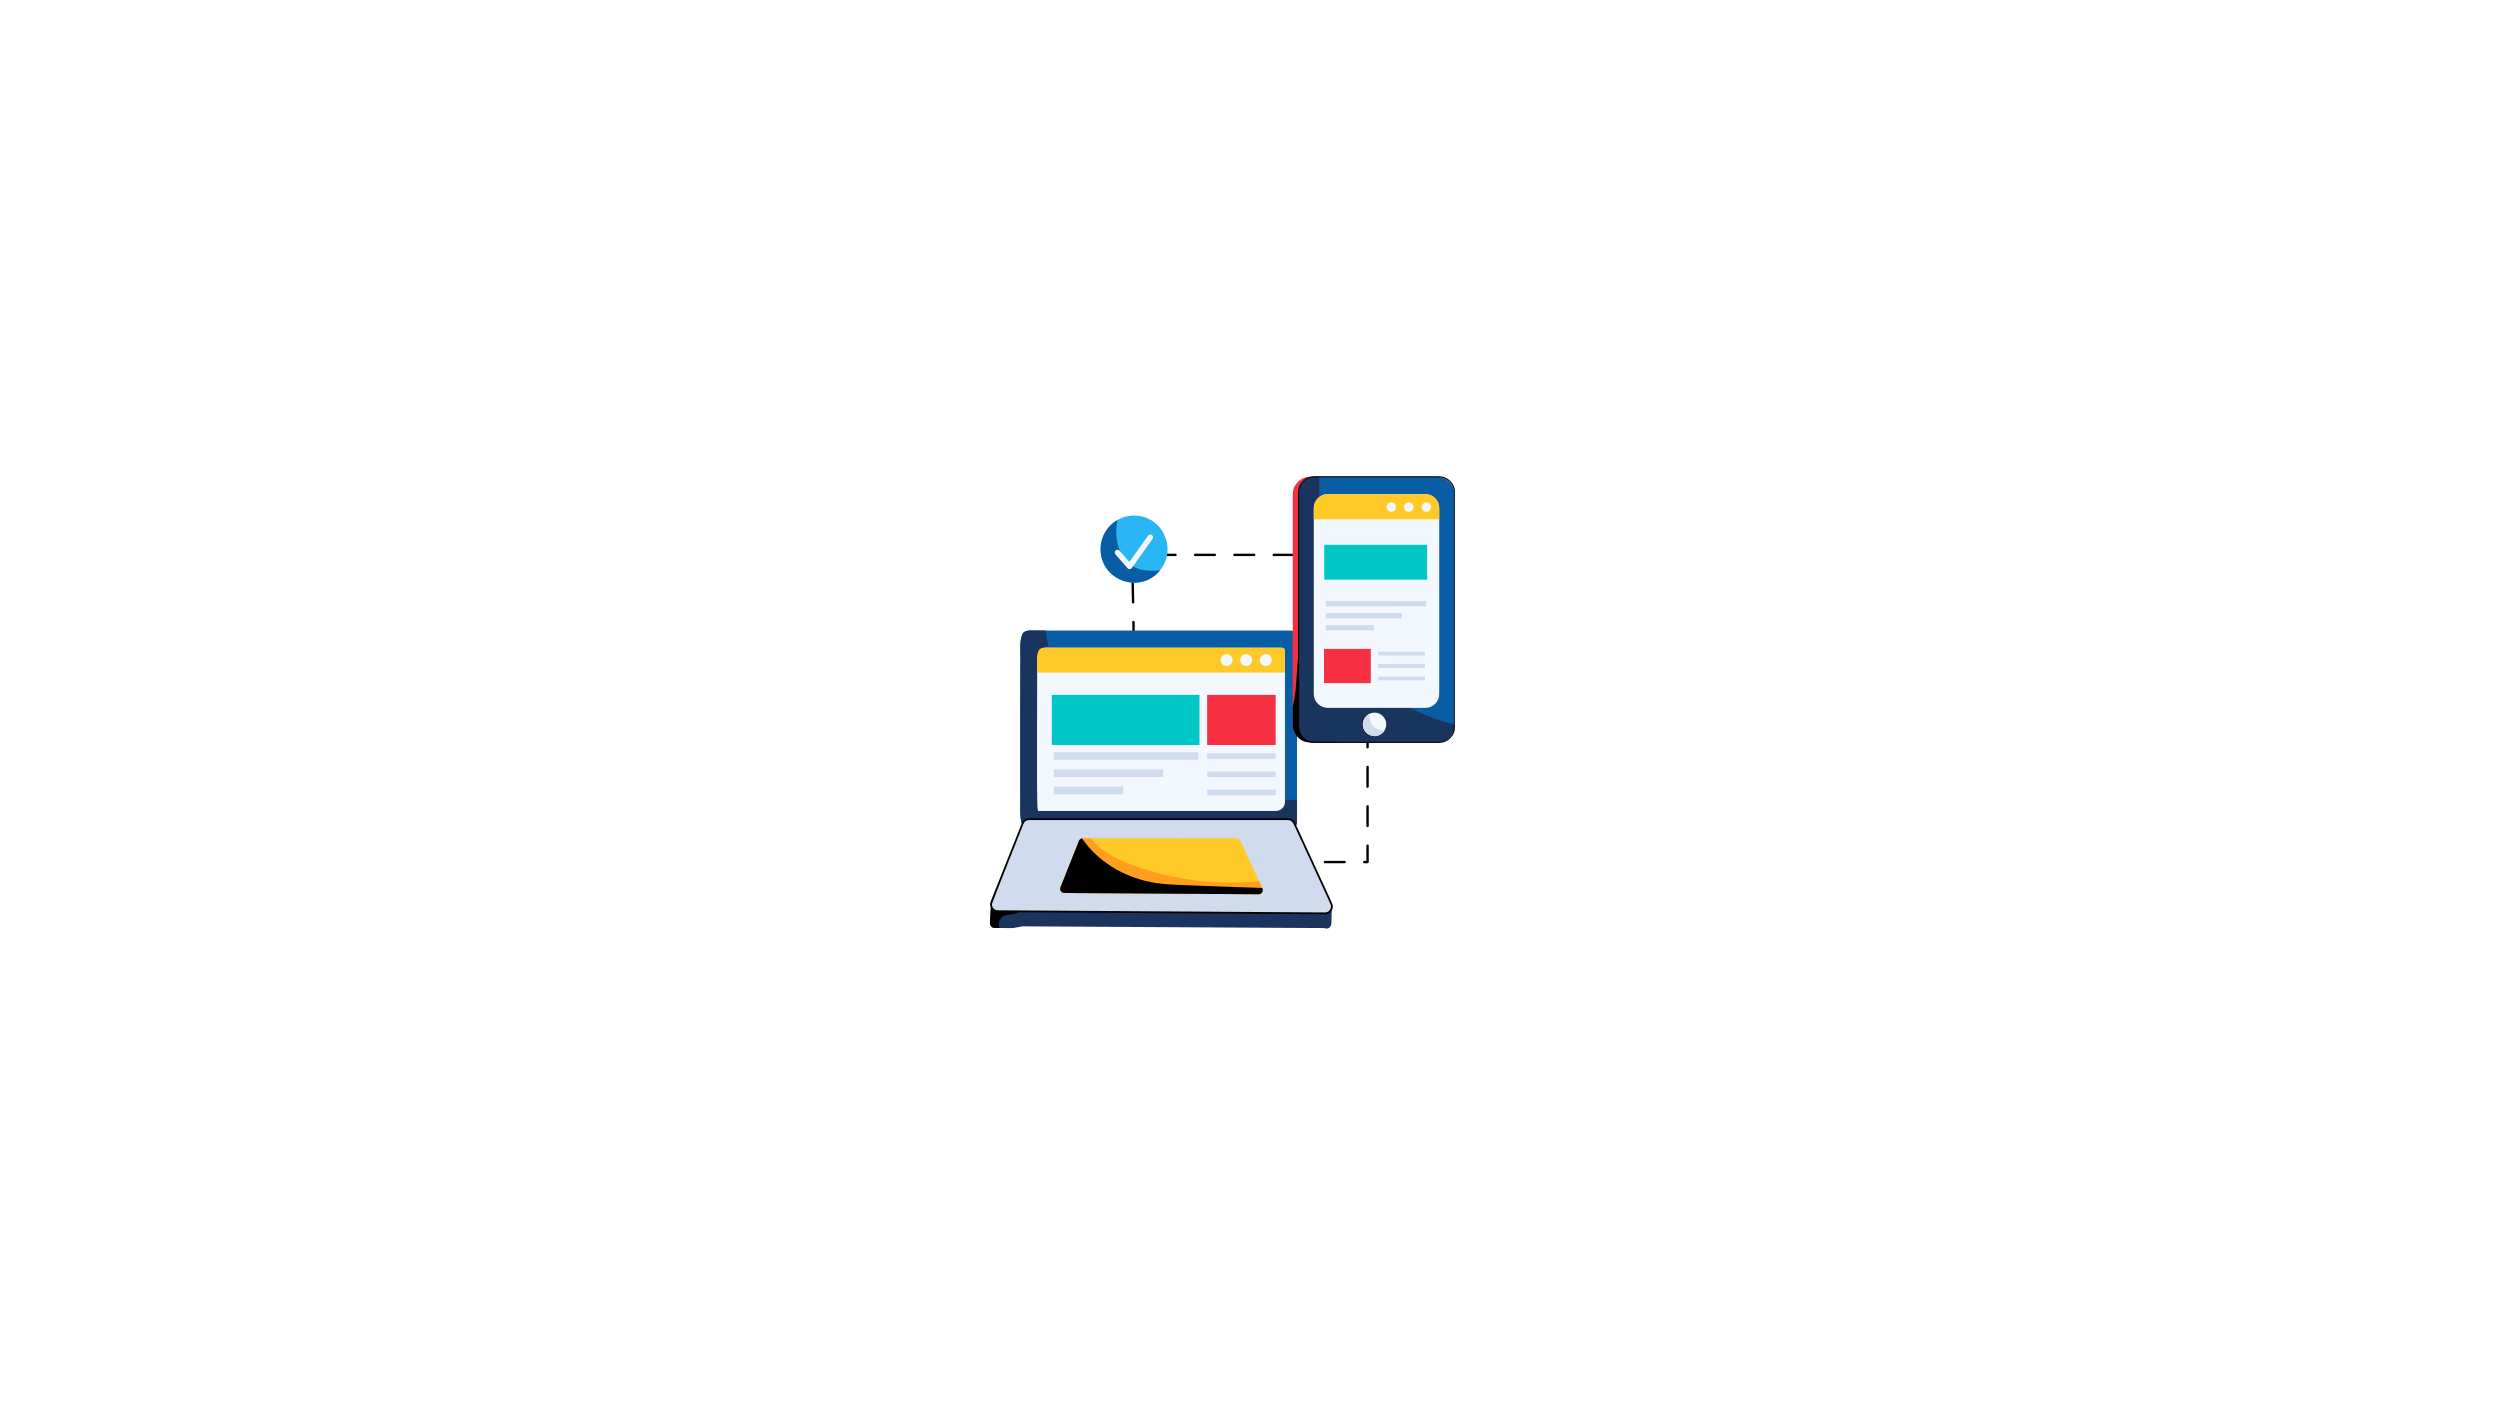 <svg xmlns="http://www.w3.org/2000/svg" xmlns:xlink="http://www.w3.org/1999/xlink" width="1920" zoomAndPan="magnify" viewBox="0 0 1440 810" height="1080" preserveAspectRatio="xMidYMid meet" version="1.0"><defs><clipPath id="668763afe3"><path d="M 747 274 L 837.953 274 L 837.953 428 L 747 428 Z M 747 274 " clip-rule="nonzero"/></clipPath><clipPath id="b1738d8995"><path d="M 747 274 L 837.953 274 L 837.953 428 L 747 428 Z M 747 274 " clip-rule="nonzero"/></clipPath></defs><path fill="#000000" d="M 652.973 370.305 C 652.59 370.305 652.281 369.992 652.281 369.613 C 652.281 365.832 652.246 362.062 652.188 358.285 C 652.184 357.902 652.488 357.586 652.867 357.582 C 653.219 357.648 653.566 357.879 653.57 358.262 C 653.629 362.047 653.664 365.828 653.664 369.613 C 653.664 369.992 653.352 370.305 652.973 370.305 Z M 652.664 347.633 C 652.289 347.633 651.98 347.336 651.973 346.957 C 651.871 342.242 651.789 338.641 651.73 335.625 C 651.711 334.688 653.102 334.715 653.113 335.598 C 653.172 338.629 653.246 341.895 653.355 346.926 C 653.363 347.309 653.062 347.625 652.68 347.633 C 652.676 347.633 652.672 347.633 652.664 347.633 Z M 761.289 320.297 L 756.355 320.297 C 755.441 320.297 755.441 318.914 756.355 318.914 L 761.289 318.914 C 761.668 318.914 761.98 319.223 761.98 319.605 C 761.98 319.984 761.668 320.297 761.289 320.297 Z M 745.031 320.297 L 733.707 320.297 C 732.793 320.297 732.793 318.914 733.707 318.914 L 745.031 318.914 C 745.945 318.914 745.945 320.297 745.031 320.297 Z M 722.383 320.297 L 711.059 320.297 C 710.145 320.297 710.145 318.914 711.059 318.914 L 722.383 318.914 C 723.297 318.914 723.297 320.297 722.383 320.297 Z M 699.734 320.297 L 688.41 320.297 C 687.496 320.297 687.496 318.914 688.41 318.914 L 699.734 318.914 C 700.648 318.914 700.648 320.297 699.734 320.297 Z M 677.086 320.297 L 665.762 320.297 C 664.844 320.297 664.848 318.914 665.762 318.914 L 677.086 318.914 C 678 318.914 678 320.297 677.086 320.297 Z M 677.086 320.297 " fill-opacity="1" fill-rule="nonzero"/><path fill="#000000" d="M 787.711 497.227 L 785.82 497.227 C 784.906 497.227 784.906 495.844 785.82 495.844 L 787.02 495.844 L 787.02 487.09 C 787.02 486.711 787.332 486.398 787.711 486.398 C 788.094 486.398 788.402 486.711 788.402 487.09 L 788.402 496.535 C 788.402 496.918 788.094 497.227 787.711 497.227 Z M 774.496 497.227 L 763.172 497.227 C 762.258 497.227 762.258 495.844 763.172 495.844 L 774.496 495.844 C 775.41 495.844 775.41 497.227 774.496 497.227 Z M 787.711 476.449 C 787.332 476.449 787.02 476.137 787.02 475.758 L 787.02 464.422 C 787.02 464.039 787.332 463.73 787.711 463.73 C 788.094 463.73 788.402 464.039 788.402 464.422 L 788.402 475.758 C 788.402 476.137 788.094 476.449 787.711 476.449 Z M 787.02 453.086 L 787.02 441.746 C 787.02 440.832 788.402 440.832 788.402 441.746 L 788.402 453.086 C 788.402 454 787.02 454 787.02 453.086 Z M 787.02 430.414 L 787.02 419.078 C 787.02 418.164 788.402 418.164 788.402 419.078 L 788.402 430.414 C 788.402 431.328 787.02 431.328 787.02 430.414 Z M 787.02 430.414 " fill-opacity="1" fill-rule="nonzero"/><path fill="#19345d" d="M 767.172 521.668 C 767.031 526.449 766.855 532.477 766.871 531.902 C 766.785 533.969 764.898 535.602 762.812 534.566 L 588.918 533.574 L 583.484 534.57 C 582.914 534.566 572.496 534.523 573.133 534.527 C 571.457 534.527 570.168 533.281 570.211 531.816 L 570.855 521.023 C 570.855 520.809 570.855 520.594 570.898 520.422 L 578.59 522.23 C 579.148 522.234 588.504 522.32 587.91 522.316 C 588.48 522.312 621.227 522.176 619.184 522.184 C 765.32 521.688 547.102 522.438 767.172 521.668 Z M 767.172 521.668 " fill-opacity="1" fill-rule="nonzero"/><path fill="#000000" d="M 587.953 523 C 587.867 523.777 587.48 524.422 586.922 524.938 C 586.836 525.066 586.707 525.195 586.578 525.238 C 584.723 527.109 580.418 526.352 577.859 527.773 C 575.969 528.895 574.938 531.258 575.367 533.406 C 575.453 533.797 575.582 534.184 575.797 534.527 L 573.133 534.527 C 571.457 534.527 570.168 533.281 570.211 531.816 C 571.156 516.355 570.25 522.047 573.305 513.93 L 573.348 513.93 C 578.289 513.09 583.609 515.652 586.664 519.648 C 587.266 520.422 587.824 521.324 587.91 522.316 C 587.953 522.527 587.996 522.789 587.953 523 Z M 587.953 523 " fill-opacity="1" fill-rule="nonzero"/><path fill="#095da4" d="M 747.066 367.02 L 747.066 473.238 C 747.066 473.891 746.973 474.355 746.789 474.914 C 746.23 476.121 745.023 476.957 743.633 476.957 C 743.633 476.957 592.488 476.957 592.027 476.957 C 586.262 476.957 588.008 465.789 587.664 457.812 C 587.664 414.008 587.641 397.48 587.758 379.008 C 587.758 374.73 587.199 369.621 588.777 365.625 C 589.984 362.465 594.16 363.207 596.945 363.207 L 743.633 363.207 C 745.582 363.207 747.066 364.879 747.066 367.02 Z M 747.066 367.02 " fill-opacity="1" fill-rule="nonzero"/><path fill="#19345d" d="M 747.066 460.508 L 747.066 473.238 C 747.066 473.891 746.973 474.355 746.789 474.914 C 746.23 476.121 745.023 476.957 743.633 476.957 C 743.633 476.957 592.488 476.957 592.027 476.957 C 586.262 476.957 588.008 465.789 587.664 457.812 C 587.664 414.008 587.641 397.48 587.758 379.008 C 587.758 374.73 587.199 369.621 588.777 365.625 C 589.984 362.465 594.16 363.207 596.945 363.207 L 602.145 363.207 C 605.582 383.094 612.172 402.52 624.426 418.41 C 637.238 435.137 655.805 447.031 675.766 453.723 C 695.82 460.508 717.172 462.273 738.246 461.16 C 741.125 460.973 744.094 460.785 747.066 460.508 Z M 747.066 460.508 " fill-opacity="1" fill-rule="nonzero"/><path fill="#f2f8fd" d="M 740.137 375 L 740.137 461.941 C 740.137 464.797 737.758 467.117 734.906 467.117 L 597.934 467.117 C 597.156 464.59 597.598 457.934 597.34 454.027 C 597.34 421.625 597.32 406.578 597.398 393.031 L 597.398 386.66 C 597.457 382.973 596.98 378.629 598.41 375.117 C 599.48 372.438 603.285 373.094 605.898 373.094 L 738.176 373.094 C 739.246 373.094 740.137 373.926 740.137 375 Z M 740.137 375 " fill-opacity="1" fill-rule="nonzero"/><path fill="#ffca28" d="M 740.137 374.445 L 740.137 387.422 L 597.398 387.422 L 597.398 382.84 C 597.457 380.184 596.98 377.059 598.41 374.531 C 599.48 372.602 603.285 373.074 605.898 373.074 L 738.176 373.074 C 739.246 373.074 740.137 373.672 740.137 374.445 Z M 740.137 374.445 " fill-opacity="1" fill-rule="nonzero"/><path fill="#d0dcee" d="M 767.172 522.059 L 767.172 522.27 C 767.086 524.293 765.453 526.098 763.18 526.098 C 762.234 526.094 573.996 524.848 574.723 524.852 C 571.871 524.852 570.109 521.828 571.113 519.477 C 571.336 518.914 588.117 476.719 587.051 479.398 L 588.855 474.84 L 588.855 474.797 L 589.027 474.367 C 589.625 472.785 591.16 471.832 592.723 471.832 L 741.914 471.832 C 743.418 471.832 744.707 472.691 745.395 473.98 C 745.438 474.023 745.438 474.066 745.48 474.109 L 745.48 474.152 L 746.211 475.699 L 746.211 475.746 L 746.25 475.746 C 746.336 475.871 746.383 476.004 746.422 476.172 C 767.953 523.078 767.129 520.805 767.129 521.668 C 767.172 521.797 767.172 521.926 767.172 522.059 Z M 767.172 522.059 " fill-opacity="1" fill-rule="nonzero"/><path fill="#000000" d="M 763.18 526.621 L 574.719 525.375 C 571.527 525.375 569.492 521.984 570.633 519.27 C 570.863 518.688 589.512 471.773 588.344 474.715 C 588.348 474.676 588.355 474.633 588.371 474.602 L 588.543 474.172 C 589.207 472.418 590.938 471.305 592.719 471.305 L 741.914 471.305 C 743.562 471.305 745.027 472.207 745.844 473.711 C 745.871 473.75 745.891 473.785 745.906 473.809 C 745.98 473.891 745.996 473.945 746.004 474.035 L 746.652 475.41 C 746.66 475.422 746.672 475.438 746.684 475.449 C 746.812 475.641 746.875 475.824 746.93 476.043 C 768.867 523.871 767.695 520.523 767.695 522.059 L 767.695 522.27 C 767.594 524.719 765.609 526.621 763.18 526.621 Z M 763.184 525.574 C 765.266 525.574 766.582 523.883 766.648 522.25 L 766.648 522.059 C 766.648 520.953 768.266 524.934 745.953 476.391 C 745.906 476.246 745.879 476.168 745.859 476.113 C 745.777 476.039 745.719 475.945 745.699 475.84 L 745.008 474.379 C 744.996 474.352 744.984 474.32 744.977 474.293 C 744.973 474.289 744.973 474.281 744.969 474.277 C 744.305 473.055 743.176 472.352 741.914 472.352 C 585.949 472.391 592.715 472.25 591.965 472.461 C 590.844 472.695 589.918 473.492 589.512 474.551 L 589.367 474.922 C 589.141 475.492 571.496 519.879 571.414 520.484 C 571.035 522.188 572.547 524.328 574.723 524.328 C 832.988 526.039 743.91 525.449 763.184 525.574 Z M 763.184 525.574 " fill-opacity="1" fill-rule="nonzero"/><path fill="#ffca28" d="M 727.363 512.473 L 727.363 512.809 C 727.309 513.98 726.359 515.098 724.969 515.098 C 724.367 515.094 630.875 514.477 631.535 514.484 L 620.164 514.426 L 613.027 514.316 C 611.633 514.316 610.688 513.312 610.688 512.082 L 610.688 511.75 C 610.688 511.523 610.797 511.359 610.797 511.191 C 611.023 510.617 620.891 485.809 620.273 487.363 L 621.387 484.629 L 621.445 484.406 C 621.723 483.625 622.391 483.121 623.062 482.898 L 623.23 482.898 C 623.801 482.707 625.09 482.844 712.312 482.844 C 713.258 482.844 714.039 483.344 714.375 484.125 C 714.484 484.125 714.484 484.125 714.484 484.184 L 714.875 485.129 C 714.988 485.242 714.988 485.297 715.043 485.41 C 715.301 485.973 727.402 512.309 727.141 511.75 C 727.309 512.027 727.363 512.195 727.363 512.473 Z M 727.363 512.473 " fill-opacity="1" fill-rule="nonzero"/><path fill="#ff9f1c" d="M 727.379 512.441 L 727.379 512.785 C 727.293 513.984 726.352 515.094 724.984 515.094 C 722.938 515.082 630.988 514.492 631.551 514.496 C 630.977 514.492 611.801 514.312 613 514.324 C 611.629 514.324 610.691 513.297 610.691 512.102 L 610.691 511.758 C 610.691 511.5 610.777 511.328 610.777 511.16 C 611.008 510.582 620.883 485.816 620.266 487.371 L 621.375 484.633 L 621.461 484.375 C 621.773 483.438 622.746 482.836 623.684 482.836 L 628.215 482.836 C 634.969 491.051 645.566 496.098 656 499.605 C 678.137 507.137 701.988 509.875 725.242 507.648 L 727.121 511.758 C 727.293 512.016 727.379 512.184 727.379 512.441 Z M 727.379 512.441 " fill-opacity="1" fill-rule="nonzero"/><path fill="#f72f43" d="M 834.383 284.727 L 834.383 417.449 C 834.383 423.07 829.906 427.617 824.289 427.617 L 754.715 427.617 C 749.102 427.617 744.625 423.07 744.625 417.449 L 744.625 284.727 C 744.625 279.172 749.102 274.625 754.715 274.625 L 824.289 274.625 C 829.906 274.625 834.383 279.172 834.383 284.727 Z M 834.383 284.727 " fill-opacity="1" fill-rule="nonzero"/><path fill="#000000" d="M 771.684 427.617 L 754.715 427.617 C 749.102 427.617 744.625 423.07 744.625 417.449 L 744.625 406.969 C 748.094 393.582 745.695 378.684 750.551 365.613 C 752.895 359.355 756.781 356.223 762.977 358.477 C 767.078 359.992 770.422 363.211 772.758 367 C 775.027 370.727 776.352 375.02 777.359 379.25 C 781.359 395.844 781.078 413.367 771.684 427.617 Z M 771.684 427.617 " fill-opacity="1" fill-rule="nonzero"/><g clip-path="url(#668763afe3)"><path fill="#095da4" d="M 837.777 284.598 L 837.777 417.664 C 837.777 423.133 833.371 427.609 827.844 427.609 L 757.93 427.609 C 752.469 427.609 747.996 423.133 747.996 417.664 L 747.996 284.598 C 747.996 279.125 752.469 274.652 757.93 274.652 L 827.844 274.652 C 833.371 274.652 837.777 279.125 837.777 284.598 Z M 837.777 284.598 " fill-opacity="1" fill-rule="nonzero"/><path fill="#19345d" d="M 837.777 417.355 L 837.777 417.664 C 837.777 423.133 833.371 427.609 827.844 427.609 L 757.93 427.609 C 752.469 427.609 747.996 423.133 747.996 417.664 L 747.996 284.598 C 747.996 279.125 752.469 274.652 757.93 274.652 L 759.855 274.652 C 759.793 297.648 760.352 320.77 766.125 342.957 C 772.707 368.254 786.867 392.742 809.402 406.105 C 818.219 411.324 827.844 414.68 837.777 417.355 Z M 837.777 417.355 " fill-opacity="1" fill-rule="nonzero"/></g><path fill="#000000" d="M 798 417.258 C 798 417.703 797.957 418.141 797.871 418.578 C 797.781 419.016 797.652 419.438 797.484 419.848 C 797.312 420.262 797.105 420.652 796.859 421.02 C 796.613 421.391 796.332 421.734 796.016 422.047 C 795.703 422.363 795.359 422.645 794.992 422.891 C 794.621 423.137 794.23 423.344 793.82 423.516 C 793.41 423.688 792.988 423.816 792.551 423.902 C 792.117 423.988 791.676 424.031 791.23 424.031 C 790.789 424.031 790.348 423.988 789.91 423.902 C 789.477 423.812 789.051 423.688 788.641 423.516 C 788.23 423.344 787.84 423.137 787.473 422.891 C 787.102 422.641 786.762 422.363 786.445 422.047 C 786.133 421.734 785.852 421.391 785.605 421.02 C 785.359 420.652 785.148 420.262 784.98 419.848 C 784.809 419.438 784.68 419.016 784.594 418.578 C 784.508 418.141 784.465 417.703 784.465 417.258 C 784.465 416.812 784.508 416.371 784.594 415.934 C 784.68 415.5 784.809 415.074 784.98 414.664 C 785.148 414.254 785.359 413.863 785.605 413.492 C 785.852 413.125 786.133 412.781 786.445 412.465 C 786.762 412.152 787.102 411.871 787.473 411.625 C 787.84 411.375 788.23 411.168 788.641 410.996 C 789.051 410.828 789.477 410.699 789.91 410.613 C 790.348 410.527 790.789 410.48 791.23 410.48 C 791.676 410.48 792.117 410.527 792.551 410.613 C 792.988 410.699 793.41 410.828 793.82 410.996 C 794.23 411.168 794.621 411.375 794.992 411.625 C 795.359 411.871 795.703 412.152 796.016 412.465 C 796.332 412.781 796.613 413.125 796.859 413.492 C 797.105 413.863 797.312 414.254 797.484 414.664 C 797.652 415.074 797.781 415.5 797.871 415.934 C 797.957 416.371 798 416.812 798 417.258 Z M 798 417.258 " fill-opacity="1" fill-rule="nonzero"/><path fill="#f2f8fd" d="M 797.359 420.957 C 793.637 426.547 784.941 423.941 784.941 417.23 C 784.941 413.473 788.023 410.457 791.707 410.457 C 797.02 410.457 800.324 416.359 797.359 420.957 Z M 797.359 420.957 " fill-opacity="1" fill-rule="nonzero"/><path fill="#d0dcee" d="M 797.359 420.957 C 793.637 426.547 784.941 423.941 784.941 417.23 C 784.941 414.621 786.43 412.32 788.668 411.199 C 789.074 417.488 791.34 419.324 794.562 420.398 C 795.434 420.711 796.426 420.898 797.359 420.957 Z M 797.359 420.957 " fill-opacity="1" fill-rule="nonzero"/><g clip-path="url(#b1738d8995)"><path fill="#000000" d="M 828.871 427.902 L 756.93 427.902 C 751.832 427.902 747.688 423.754 747.688 418.652 L 747.688 283.578 C 747.688 278.477 751.832 274.328 756.93 274.328 L 828.871 274.328 C 833.965 274.328 838.109 278.477 838.109 283.578 L 838.109 418.652 C 838.109 423.754 833.965 427.902 828.871 427.902 Z M 756.93 274.957 C 752.184 274.957 748.32 278.824 748.32 283.578 L 748.32 418.652 C 748.32 423.406 752.184 427.27 756.93 427.27 L 828.871 427.27 C 833.617 427.27 837.48 423.406 837.48 418.652 L 837.48 283.578 C 837.48 278.824 833.617 274.957 828.871 274.957 Z M 756.93 274.957 " fill-opacity="1" fill-rule="nonzero"/></g><path fill="#f2f8fd" d="M 828.992 292.664 L 828.992 399.75 C 828.992 404.16 825.48 407.73 821.02 407.73 L 764.77 407.73 C 760.367 407.73 756.742 404.16 756.742 399.75 L 756.742 292.664 C 756.742 288.254 760.367 284.629 764.77 284.629 L 821.02 284.629 C 825.48 284.629 828.992 288.254 828.992 292.664 Z M 828.992 292.664 " fill-opacity="1" fill-rule="nonzero"/><path fill="#f2f8fd" d="M 732.512 380.227 C 732.512 380.68 732.426 381.117 732.254 381.539 C 732.078 381.961 731.832 382.332 731.508 382.652 C 731.188 382.973 730.816 383.223 730.398 383.395 C 729.977 383.57 729.539 383.656 729.086 383.656 C 728.629 383.656 728.191 383.57 727.773 383.395 C 727.352 383.223 726.98 382.973 726.66 382.652 C 726.34 382.332 726.09 381.961 725.918 381.539 C 725.742 381.117 725.656 380.68 725.656 380.227 C 725.656 379.77 725.742 379.332 725.918 378.914 C 726.09 378.492 726.34 378.121 726.66 377.801 C 726.98 377.477 727.352 377.23 727.773 377.055 C 728.191 376.883 728.629 376.793 729.086 376.793 C 729.539 376.793 729.977 376.883 730.398 377.055 C 730.816 377.23 731.188 377.477 731.508 377.801 C 731.832 378.121 732.078 378.492 732.254 378.914 C 732.426 379.332 732.512 379.77 732.512 380.227 Z M 732.512 380.227 " fill-opacity="1" fill-rule="nonzero"/><path fill="#f2f8fd" d="M 721.23 380.227 C 721.23 380.68 721.145 381.117 720.969 381.539 C 720.797 381.961 720.547 382.332 720.227 382.652 C 719.906 382.973 719.535 383.223 719.113 383.395 C 718.695 383.57 718.258 383.656 717.801 383.656 C 717.348 383.656 716.91 383.57 716.488 383.395 C 716.07 383.223 715.699 382.973 715.379 382.652 C 715.055 382.332 714.809 381.961 714.633 381.539 C 714.461 381.117 714.375 380.68 714.375 380.227 C 714.375 379.77 714.461 379.332 714.633 378.914 C 714.809 378.492 715.055 378.121 715.379 377.801 C 715.699 377.477 716.07 377.23 716.488 377.055 C 716.91 376.883 717.348 376.793 717.801 376.793 C 718.258 376.793 718.695 376.883 719.113 377.055 C 719.535 377.23 719.906 377.477 720.227 377.801 C 720.547 378.121 720.797 378.492 720.969 378.914 C 721.145 379.332 721.23 379.77 721.23 380.227 Z M 721.23 380.227 " fill-opacity="1" fill-rule="nonzero"/><path fill="#f2f8fd" d="M 709.953 380.227 C 709.953 380.68 709.867 381.117 709.691 381.539 C 709.516 381.961 709.27 382.332 708.949 382.652 C 708.625 382.973 708.258 383.223 707.836 383.395 C 707.414 383.57 706.98 383.656 706.523 383.656 C 706.07 383.656 705.633 383.57 705.211 383.395 C 704.793 383.223 704.422 382.973 704.098 382.652 C 703.777 382.332 703.531 381.961 703.355 381.539 C 703.184 381.117 703.094 380.68 703.094 380.227 C 703.094 379.77 703.184 379.332 703.355 378.914 C 703.531 378.492 703.777 378.121 704.102 377.801 C 704.422 377.477 704.793 377.23 705.211 377.055 C 705.633 376.883 706.07 376.793 706.523 376.793 C 706.98 376.793 707.414 376.883 707.836 377.055 C 708.258 377.23 708.625 377.477 708.949 377.801 C 709.27 378.121 709.516 378.492 709.691 378.914 C 709.867 379.332 709.953 379.77 709.953 380.227 Z M 709.953 380.227 " fill-opacity="1" fill-rule="nonzero"/><path fill="#00c6c5" d="M 605.828 400.254 L 690.902 400.254 L 690.902 429.105 L 605.828 429.105 Z M 605.828 400.254 " fill-opacity="1" fill-rule="nonzero"/><path fill="#f72f43" d="M 695.312 400.254 L 734.766 400.254 L 734.766 429.105 L 695.312 429.105 Z M 695.312 400.254 " fill-opacity="1" fill-rule="nonzero"/><path fill="#d0dcee" d="M 607.02 433.246 L 690.184 433.246 L 690.184 437.668 L 607.02 437.668 Z M 607.02 433.246 " fill-opacity="1" fill-rule="nonzero"/><path fill="#d0dcee" d="M 607.02 443.184 L 670.039 443.184 L 670.039 447.609 L 607.02 447.609 Z M 607.02 443.184 " fill-opacity="1" fill-rule="nonzero"/><path fill="#d0dcee" d="M 607.02 453.121 L 646.98 453.121 L 646.98 457.547 L 607.02 457.547 Z M 607.02 453.121 " fill-opacity="1" fill-rule="nonzero"/><path fill="#d0dcee" d="M 695.312 433.91 L 734.766 433.91 L 734.766 437.141 L 695.312 437.141 Z M 695.312 433.91 " fill-opacity="1" fill-rule="nonzero"/><path fill="#d0dcee" d="M 695.312 444.379 L 734.766 444.379 L 734.766 447.609 L 695.312 447.609 Z M 695.312 444.379 " fill-opacity="1" fill-rule="nonzero"/><path fill="#d0dcee" d="M 695.312 454.848 L 734.766 454.848 L 734.766 458.078 L 695.312 458.078 Z M 695.312 454.848 " fill-opacity="1" fill-rule="nonzero"/><path fill="#00c6c5" d="M 762.785 313.805 L 822.031 313.805 L 822.031 333.891 L 762.785 333.891 Z M 762.785 313.805 " fill-opacity="1" fill-rule="nonzero"/><path fill="#f72f43" d="M 762.617 373.766 L 789.566 373.766 L 789.566 393.469 L 762.617 393.469 Z M 762.617 373.766 " fill-opacity="1" fill-rule="nonzero"/><path fill="#d0dcee" d="M 763.613 346.18 L 821.523 346.18 L 821.523 349.262 L 763.613 349.262 Z M 763.613 346.18 " fill-opacity="1" fill-rule="nonzero"/><path fill="#d0dcee" d="M 763.613 353.102 L 807.5 353.102 L 807.5 356.18 L 763.613 356.18 Z M 763.613 353.102 " fill-opacity="1" fill-rule="nonzero"/><path fill="#d0dcee" d="M 763.613 360.023 L 791.445 360.023 L 791.445 363.105 L 763.613 363.105 Z M 763.613 360.023 " fill-opacity="1" fill-rule="nonzero"/><path fill="#d0dcee" d="M 793.852 375.367 L 820.801 375.367 L 820.801 377.574 L 793.852 377.574 Z M 793.852 375.367 " fill-opacity="1" fill-rule="nonzero"/><path fill="#d0dcee" d="M 793.852 382.512 L 820.801 382.512 L 820.801 384.723 L 793.852 384.723 Z M 793.852 382.512 " fill-opacity="1" fill-rule="nonzero"/><path fill="#d0dcee" d="M 793.852 389.66 L 820.801 389.66 L 820.801 391.871 L 793.852 391.871 Z M 793.852 389.66 " fill-opacity="1" fill-rule="nonzero"/><path fill="#ffca28" d="M 828.992 292.664 L 828.992 299.082 L 756.742 299.082 L 756.742 292.664 C 756.742 288.254 760.367 284.629 764.77 284.629 L 821.02 284.629 C 825.48 284.629 828.992 288.254 828.992 292.664 Z M 828.992 292.664 " fill-opacity="1" fill-rule="nonzero"/><path fill="#f2f8fd" d="M 824.285 292.09 C 824.285 292.453 824.215 292.801 824.074 293.137 C 823.938 293.473 823.738 293.766 823.484 294.023 C 823.227 294.281 822.934 294.477 822.598 294.617 C 822.262 294.754 821.914 294.824 821.551 294.824 C 821.191 294.824 820.84 294.754 820.508 294.617 C 820.172 294.477 819.879 294.281 819.621 294.023 C 819.363 293.766 819.168 293.473 819.027 293.137 C 818.891 292.801 818.82 292.453 818.82 292.09 C 818.82 291.727 818.891 291.379 819.027 291.043 C 819.168 290.707 819.363 290.414 819.621 290.156 C 819.879 289.898 820.172 289.703 820.508 289.562 C 820.844 289.426 821.191 289.355 821.551 289.355 C 821.914 289.355 822.262 289.426 822.598 289.562 C 822.934 289.703 823.227 289.898 823.484 290.156 C 823.738 290.414 823.938 290.707 824.074 291.043 C 824.215 291.379 824.285 291.727 824.285 292.09 Z M 824.285 292.09 " fill-opacity="1" fill-rule="nonzero"/><path fill="#f2f8fd" d="M 814.215 292.09 C 814.215 292.453 814.148 292.801 814.008 293.137 C 813.871 293.473 813.672 293.766 813.418 294.023 C 813.16 294.281 812.863 294.477 812.531 294.617 C 812.195 294.754 811.848 294.824 811.484 294.824 C 811.121 294.824 810.773 294.754 810.438 294.617 C 810.105 294.477 809.809 294.281 809.555 294.023 C 809.297 293.766 809.098 293.473 808.961 293.137 C 808.82 292.801 808.754 292.453 808.754 292.09 C 808.754 291.727 808.82 291.379 808.961 291.043 C 809.098 290.707 809.297 290.414 809.555 290.156 C 809.809 289.898 810.105 289.703 810.438 289.562 C 810.773 289.426 811.121 289.355 811.484 289.355 C 811.848 289.355 812.195 289.426 812.531 289.562 C 812.863 289.703 813.16 289.898 813.418 290.156 C 813.672 290.414 813.871 290.707 814.008 291.043 C 814.148 291.379 814.215 291.727 814.215 292.09 Z M 814.215 292.09 " fill-opacity="1" fill-rule="nonzero"/><path fill="#f2f8fd" d="M 804.145 292.09 C 804.145 292.453 804.074 292.801 803.934 293.137 C 803.797 293.473 803.598 293.766 803.344 294.023 C 803.086 294.281 802.793 294.477 802.457 294.617 C 802.121 294.754 801.773 294.824 801.41 294.824 C 801.047 294.824 800.699 294.754 800.367 294.617 C 800.031 294.477 799.734 294.281 799.48 294.023 C 799.223 293.766 799.027 293.473 798.887 293.137 C 798.75 292.801 798.68 292.453 798.68 292.09 C 798.68 291.727 798.75 291.379 798.887 291.043 C 799.027 290.707 799.223 290.414 799.48 290.156 C 799.734 289.898 800.031 289.703 800.367 289.562 C 800.699 289.426 801.047 289.355 801.41 289.355 C 801.773 289.355 802.121 289.426 802.457 289.562 C 802.793 289.703 803.086 289.898 803.344 290.156 C 803.598 290.414 803.797 290.707 803.934 291.043 C 804.074 291.379 804.145 291.727 804.145 292.09 Z M 804.145 292.09 " fill-opacity="1" fill-rule="nonzero"/><path fill="#28b6f4" d="M 668.16 328.547 C 656.676 342.559 633.934 334.398 633.934 316.27 C 633.934 305.516 642.68 296.961 653.219 296.961 C 669.363 296.961 678.418 315.707 668.16 328.547 Z M 668.16 328.547 " fill-opacity="1" fill-rule="nonzero"/><path fill="#095da4" d="M 668.16 328.547 C 656.676 342.559 633.934 334.398 633.934 316.27 C 633.934 309.125 637.832 302.82 643.633 299.527 C 642.738 303.77 642.738 308.176 643.574 312.418 C 645.84 324.324 653.523 329.211 665.43 328.715 C 666.32 328.656 667.27 328.602 668.16 328.547 Z M 668.16 328.547 " fill-opacity="1" fill-rule="nonzero"/><path fill="#f2f8fd" d="M 649.465 327.27 L 642.488 319.328 C 641.906 318.668 641.973 317.66 642.633 317.082 C 643.289 316.504 644.293 316.566 644.879 317.227 L 650.527 323.66 L 661.293 308.527 C 661.801 307.812 662.789 307.641 663.512 308.152 C 664.227 308.66 664.395 309.656 663.887 310.371 L 651.953 327.141 C 651.363 327.965 650.152 328.047 649.465 327.27 Z M 649.465 327.27 " fill-opacity="1" fill-rule="nonzero"/><path fill="#000000" d="M 727.363 512.473 L 727.363 512.809 C 727.309 513.98 726.359 515.098 724.969 515.098 C 724.367 515.094 630.875 514.477 631.535 514.484 L 620.164 514.426 L 613.027 514.316 C 611.633 514.316 610.688 513.312 610.688 512.082 L 610.688 511.75 C 610.688 511.523 610.797 511.359 610.797 511.191 C 611.023 510.617 620.891 485.809 620.273 487.363 L 621.387 484.629 L 621.445 484.406 C 621.723 483.625 622.391 483.121 623.062 482.898 L 623.23 482.898 C 632.258 496.066 646.922 504.941 662.586 508.008 C 671.148 509.723 675.391 509.633 727.027 511.469 L 727.141 511.75 C 727.309 512.027 727.363 512.195 727.363 512.473 Z M 727.363 512.473 " fill-opacity="1" fill-rule="nonzero"/></svg>